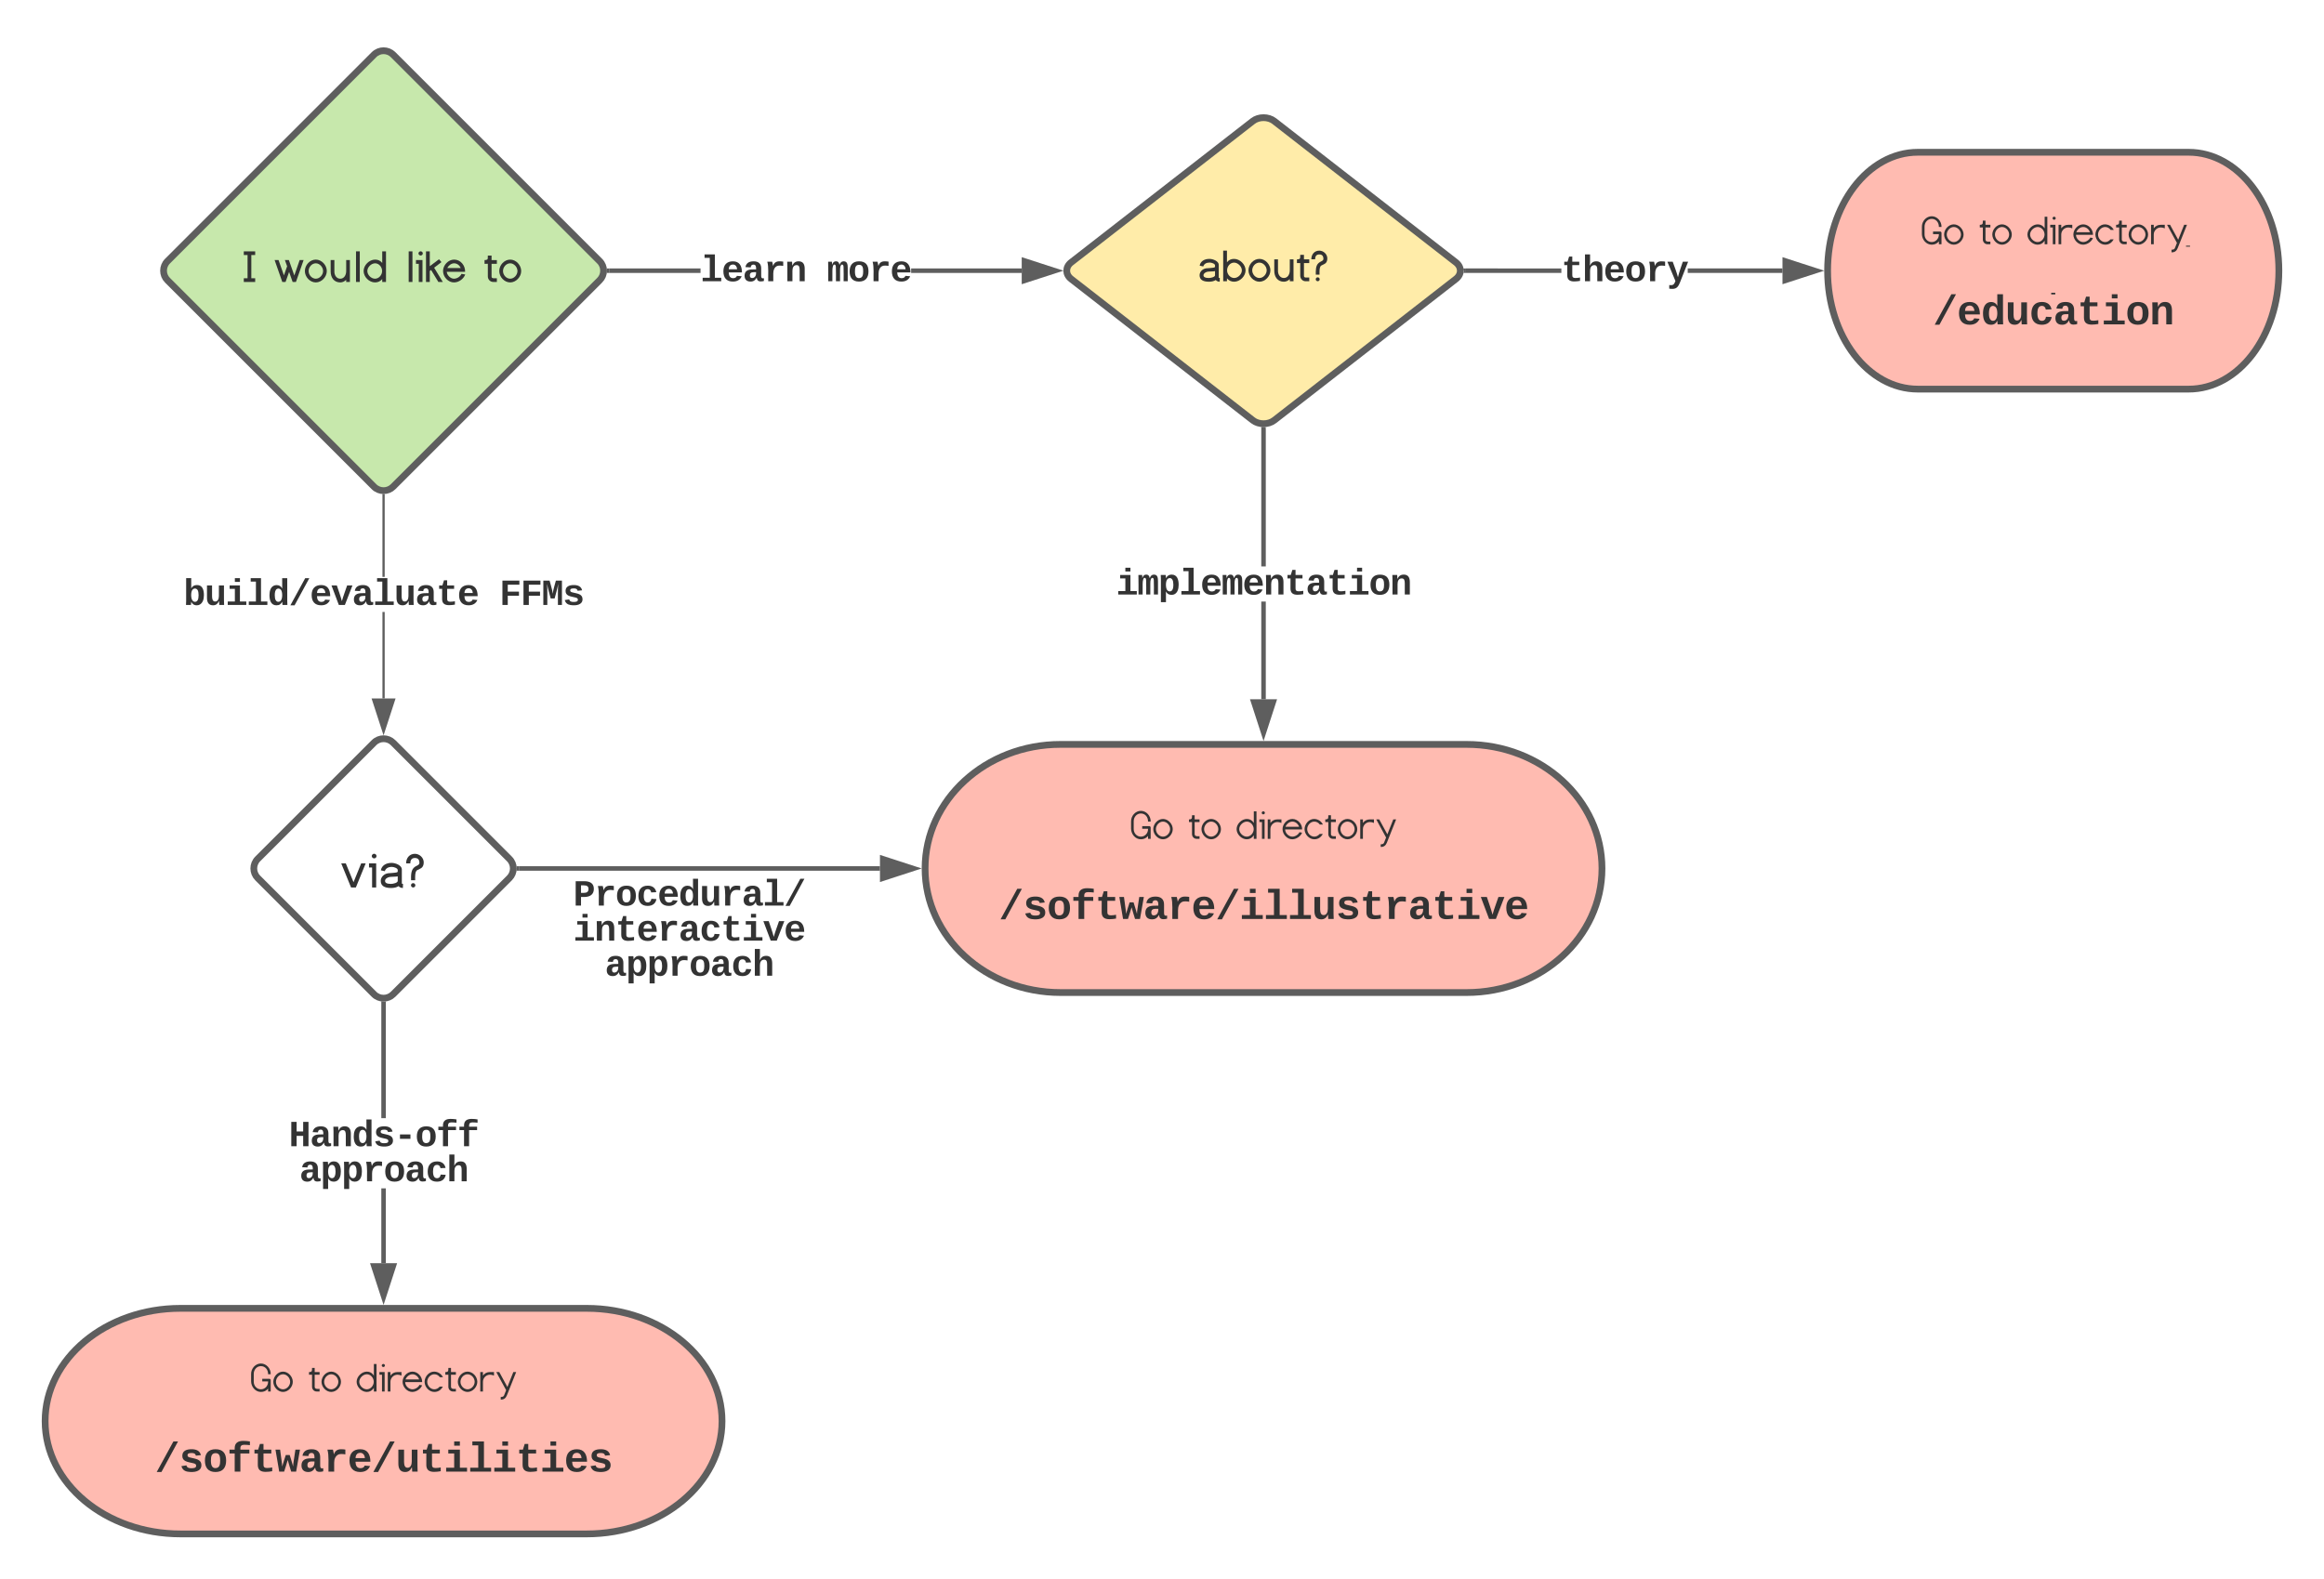 <svg xmlns="http://www.w3.org/2000/svg" xmlns:xlink="http://www.w3.org/1999/xlink" xmlns:lucid="lucid" width="1030" height="700"><g transform="translate(-330 -100)" lucid:page-tab-id="0_0"><path d="M0 0h1870.87v1322.83H0z" fill="#fff"/><path d="M495.76 124.24c2.34-2.34 6.14-2.34 8.48 0l91.52 91.52c2.34 2.34 2.34 6.14 0 8.48l-91.52 91.52c-2.34 2.34-6.14 2.34-8.48 0l-91.52-91.52c-2.34-2.34-2.34-6.14 0-8.48z" stroke="#5e5e5e" stroke-width="3" fill="#c7e8ac"/><use xlink:href="#a" transform="matrix(1,0,0,1,405,125) translate(32.769 99.99)"/><use xlink:href="#b" transform="matrix(1,0,0,1,405,125) translate(46.401 99.99)"/><use xlink:href="#c" transform="matrix(1,0,0,1,405,125) translate(104.878 99.99)"/><use xlink:href="#d" transform="matrix(1,0,0,1,405,125) translate(139.692 99.99)"/><path d="M500.5 409.63h-1V371.3h1zm0-53.9h-1V319.5h1zM500.33 319.03l.17-.04v.5h-1v-.58zM500 424.4l-4.64-14.27h9.28z" fill="#5e5e5e"/><path d="M500 426l-5.32-16.37h10.64zm-3.95-15.37l3.95 12.15 3.95-12.15z" fill="#5e5e5e"/><use xlink:href="#e" transform="matrix(1,0,0,1,411.319,355.736) translate(0 12.441)"/><use xlink:href="#f" transform="matrix(1,0,0,1,411.319,355.736) translate(140.023 12.441)"/><path d="M640.48 221h-40.5v-2h40.5zm142.34 0h-49v-2h49z" fill="#5e5e5e"/><path d="M600 221h-1.15l.18-1.33-.15-.67H600zM798.1 220l-14.28 4.64v-9.28z" fill="#5e5e5e"/><path d="M801.33 220l-18.5 6v-12zm-16.5 3.26l10.02-3.26-10.03-3.26z" fill="#5e5e5e"/><use xlink:href="#g" transform="matrix(1,0,0,1,640.475,212.222) translate(0 12.441)"/><use xlink:href="#h" transform="matrix(1,0,0,1,640.475,212.222) translate(56.009 12.441)"/><path d="M885.26 153.68c2.62-2.03 6.86-2.03 9.48 0l80.52 62.64c2.62 2.03 2.62 5.33 0 7.36l-80.52 62.64c-2.62 2.03-6.86 2.03-9.48 0l-80.52-62.64c-2.62-2.03-2.62-5.33 0-7.36z" stroke="#5e5e5e" stroke-width="3" fill="#ffeca9"/><use xlink:href="#i" transform="matrix(1,0,0,1,805,155) translate(55.908 69.678)"/><path d="M1022 221h-42.33v-2H1022zm98 0h-42v-2h42z" fill="#5e5e5e"/><path d="M979.7 221h-1.13l.2-.53-.28-1.47h1.2zM1135.26 220l-14.26 4.64v-9.28z" fill="#5e5e5e"/><path d="M1138.5 220l-18.5 6v-12zm-16.5 3.26l10.03-3.26-10.03-3.26z" fill="#5e5e5e"/><use xlink:href="#j" transform="matrix(1,0,0,1,1021.993,212.222) translate(0 12.441)"/><path d="M891 410h-2v-43.33h2zm0-58.9h-2V290.3h2zM890.94 289.3l.06 1h-2v-1.05zM890 425.26L885.36 411h9.28z" fill="#5e5e5e"/><path d="M890 428.5l-6-18.5h12zm-3.26-16.5l3.26 10.03 3.26-10.03z" fill="#5e5e5e"/><use xlink:href="#k" transform="matrix(1,0,0,1,824.656,351.112) translate(0 12.441)"/><path d="M1300 167.5c22.1 0 40 23.5 40 52.5s-17.9 52.5-40 52.5h-120c-22.1 0-40-23.5-40-52.5s17.9-52.5 40-52.5z" stroke="#5e5e5e" stroke-width="3" fill="#ffbbb1"/><use xlink:href="#l" transform="matrix(1,0,0,1,1145,172.5) translate(36.278 35.773)"/><use xlink:href="#m" transform="matrix(1,0,0,1,1145,172.5) translate(62.215 35.773)"/><use xlink:href="#n" transform="matrix(1,0,0,1,1145,172.5) translate(83.578 35.773)"/><use xlink:href="#o" transform="matrix(1,0,0,1,1145,172.5) translate(95 53.507)"/><use xlink:href="#p" transform="matrix(1,0,0,1,1145,172.5) translate(41.663 71.285)"/><path d="M980 430c33.14 0 60 24.62 60 55s-26.86 55-60 55H800c-33.14 0-60-24.62-60-55s26.86-55 60-55z" stroke="#5e5e5e" stroke-width="3" fill="#ffbbb1"/><use xlink:href="#l" transform="matrix(1,0,0,1,745,435) translate(85.778 36.866)"/><use xlink:href="#m" transform="matrix(1,0,0,1,745,435) translate(111.715 36.866)"/><use xlink:href="#q" transform="matrix(1,0,0,1,745,435) translate(133.078 36.866)"/><use xlink:href="#r" transform="matrix(1,0,0,1,745,435) translate(145 54.601)"/><use xlink:href="#s" transform="matrix(1,0,0,1,745,435) translate(27.653 72.378)"/><path d="M590 680c33.14 0 60 22.4 60 50s-26.86 50-60 50H410c-33.14 0-60-22.4-60-50s26.86-50 60-50z" stroke="#5e5e5e" stroke-width="3" fill="#ffbbb1"/><g><use xlink:href="#l" transform="matrix(1,0,0,1,355,685) translate(85.778 31.866)"/><use xlink:href="#m" transform="matrix(1,0,0,1,355,685) translate(111.715 31.866)"/><use xlink:href="#t" transform="matrix(1,0,0,1,355,685) translate(133.078 31.866)"/><use xlink:href="#u" transform="matrix(1,0,0,1,355,685) translate(145 49.601)"/><use xlink:href="#v" transform="matrix(1,0,0,1,355,685) translate(43.655 67.378)"/></g><path d="M495.76 429.24c2.34-2.34 6.14-2.34 8.48 0l51.52 51.52c2.34 2.34 2.34 6.14 0 8.48l-51.52 51.52c-2.34 2.34-6.14 2.34-8.48 0l-51.52-51.52c-2.34-2.34-2.34-6.14 0-8.48z" stroke="#5e5e5e" stroke-width="3" fill="#fff"/><g><use xlink:href="#w" transform="matrix(1,0,0,1,445,430) translate(36.206 63.427)"/></g><path d="M560 485h160" stroke="#5e5e5e" stroke-width="2" fill="none"/><path d="M560 486h-1.15l.18-1.33-.15-.67H560z" fill="#5e5e5e"/><path d="M735.26 485L721 489.64v-9.28z" stroke="#5e5e5e" stroke-width="2" fill="#5e5e5e"/><g><use xlink:href="#x" transform="matrix(1,0,0,1,584.054,489) translate(0.005 12.441)"/><use xlink:href="#y" transform="matrix(1,0,0,1,584.054,489) translate(0.005 27.997)"/><use xlink:href="#z" transform="matrix(1,0,0,1,584.054,489) translate(14.007 43.553)"/></g><path d="M501 660h-2v-33.2h2zm0-64.3h-2V545h2zM500.33 544.03l.67-.15V545h-2v-1.15zM500 675.26L495.36 661h9.28z" fill="#5e5e5e"/><path d="M500 678.5l-6-18.5h12zm-3.26-16.5l3.26 10.03 3.26-10.03z" fill="#5e5e5e"/><g><use xlink:href="#A" transform="matrix(1,0,0,1,457.993,595.688) translate(0.005 12.441)"/><use xlink:href="#B" transform="matrix(1,0,0,1,457.993,595.688) translate(4.672 27.997)"/></g><defs><path fill="#333" d="M28-165h167v-1028H28v-164h505v164H362v1028h171V0H28v-165" id="C"/><use transform="matrix(0.01,0,0,0.01,0,0)" xlink:href="#C" id="a"/><path fill="#333" d="M371 0L31-970h174l239 678 141-402c-21-61-54-153-98-276h176l241 683 237-683h175C1197-634 1100-340 976 0H829L673-444c-35 99-88 247-157 444H371" id="D"/><path fill="#333" d="M838-484c0-173-151-342-322-342-177 0-319 167-319 342 0 176 146 340 319 340 171 0 322-167 322-340zm-807 0c0-265 224-507 485-507 260 0 487 246 487 507 0 260-229 505-487 505C255 21 31-224 31-484" id="E"/><path fill="#333" d="M470-144c172 0 264-158 264-340v-486h165V0H734v-96C656-18 568 21 470 21 202 21 46-186 46-463v-507h165v507c-4 167 99 319 259 319" id="F"/><path fill="#333" d="M125-1357h167V0H125v-1357" id="G"/><path fill="#333" d="M860-484c0-175-137-342-310-342-172 0-345 169-345 342s167 340 340 340c172 0 315-166 315-340zm-820 0c0-260 250-507 510-507 131 0 236 50 315 149v-515h167V0H865v-128C782-29 675 21 545 21 285 21 40-224 40-484" id="H"/><g id="b"><use transform="matrix(0.01,0,0,0.01,0,0)" xlink:href="#D"/><use transform="matrix(0.01,0,0,0.01,13.408,0)" xlink:href="#E"/><use transform="matrix(0.01,0,0,0.01,24.687,0)" xlink:href="#F"/><use transform="matrix(0.01,0,0,0.01,35.137,0)" xlink:href="#G"/><use transform="matrix(0.01,0,0,0.01,39.355,0)" xlink:href="#H"/></g><path fill="#333" d="M233-1172c-50 0-96-44-96-94 0-49 46-93 96-93s96 43 96 93c0 52-44 94-96 94zM26-970h289V0H150v-805H26v-165" id="I"/><path fill="#333" d="M218-698l409-308 109 126-324 249C497-490 624-280 795 0H598L276-530l-58 45V0H51v-1357h167v659" id="J"/><path fill="#333" d="M816-616c-46-109-154-210-294-210-133 0-258 109-301 210h595zM31-484c0-260 230-507 491-507 282 0 495 254 487 541H196c10 148 163 311 326 306 147-5 277-104 326-215l166 28C947-150 753 16 522 21 260 27 31-223 31-484" id="K"/><g id="c"><use transform="matrix(0.01,0,0,0.01,0,0)" xlink:href="#G"/><use transform="matrix(0.01,0,0,0.01,4.219,0)" xlink:href="#I"/><use transform="matrix(0.01,0,0,0.01,8.418,0)" xlink:href="#J"/><use transform="matrix(0.01,0,0,0.01,16.172,0)" xlink:href="#K"/></g><path fill="#333" d="M395 0C260 4 152-110 152-245v-560H6v-165c76 0 121-15 136-44 7-13 10-65 10-156h165v200h235v165H317v560c-9 115 138 72 235 80V0H395" id="L"/><g id="d"><use transform="matrix(0.01,0,0,0.01,0,0)" xlink:href="#L"/><use transform="matrix(0.01,0,0,0.01,6.27,0)" xlink:href="#E"/></g><path fill="#333" d="M429-1484c1 190-1 388 0 572 54-116 155-191 317-191 300 0 386 257 386 563 0 241-73 429-226 518-49 28-106 42-169 42-162 0-251-81-306-196h-4c-1 59-5 127-15 176H140c4-67 9-153 8-236v-1248h281zm66 648c-93 114-92 466 1 585 35 45 77 79 142 79 64 0 112-31 148-92 69-115 68-440-2-561-39-68-131-111-221-70-25 11-46 32-68 59" id="M"/><path fill="#333" d="M471 20c-247 0-336-169-336-415v-687h281v607c4 148 31 285 172 285 152 0 207-150 207-312v-580h281c4 359-9 736 8 1082H816c-7-63-11-146-12-215h-5C736-76 644 20 471 20" id="N"/><path fill="#333" d="M794-190h353V0H118v-190h395v-702H223v-190h571v892zM513-1277v-207h281v207H513" id="O"/><path fill="#333" d="M794-190h353V0H118v-190h395v-1104H223v-190h571v1294" id="P"/><path fill="#333" d="M802-909c-3-189-2-383-2-575h281v1248c-1 83 4 168 8 236H817c-9-50-14-117-15-176h-4C735-49 651 20 482 20 191 20 97-238 97-539c0-243 66-432 221-519 50-28 108-42 175-42 162 2 253 78 309 191zm-70 658c91-113 93-462 2-584-46-61-145-100-224-53-96 56-119 190-120 349 0 123 17 214 52 275 46 82 130 115 222 74 25-12 46-33 68-61" id="Q"/><path fill="#333" d="M89 20l821-1504h228L321 20H89" id="R"/><path fill="#333" d="M1113-274C1038-96 884 20 626 20c-352 0-526-209-526-566 0-358 185-556 530-556 358 0 496 251 499 615H395c5 180 68 319 245 319 102 0 186-45 208-129zM857-663c-6-177-128-307-315-247-94 30-141 121-145 247h460" id="S"/><path fill="#333" d="M774 0H438L31-1082h297c94 290 200 568 280 872 83-304 194-581 291-872h294" id="T"/><path fill="#333" d="M775-193C708-75 621 20 439 20 226 20 106-93 106-306c0-251 170-341 417-346l223-4c4-143-12-264-148-264-103 0-141 58-150 153l-293-14c37-219 194-321 455-321 263 0 418 130 417 390v392c1 84 5 161 89 160 21 0 42-2 62-6v152c-57 15-108 27-180 26-145 0-202-73-217-205h-6zm-256 17c168 0 234-139 227-325-166 4-347-25-347 173 0 94 33 152 120 152" id="U"/><path fill="#333" d="M711 13c-250 0-386-99-385-349l2-556H161v-190h181l88-282h176v282h385v190H606v530c-10 130 45 186 174 184 91-2 176-11 255-27v186C933-1 833 13 711 13" id="V"/><g id="e"><use transform="matrix(0.008,0,0,0.008,0,0)" xlink:href="#M"/><use transform="matrix(0.008,0,0,0.008,9.335,0)" xlink:href="#N"/><use transform="matrix(0.008,0,0,0.008,18.67,0)" xlink:href="#O"/><use transform="matrix(0.008,0,0,0.008,28.005,0)" xlink:href="#P"/><use transform="matrix(0.008,0,0,0.008,37.339,0)" xlink:href="#Q"/><use transform="matrix(0.008,0,0,0.008,46.674,0)" xlink:href="#R"/><use transform="matrix(0.008,0,0,0.008,56.009,0)" xlink:href="#S"/><use transform="matrix(0.008,0,0,0.008,65.344,0)" xlink:href="#T"/><use transform="matrix(0.008,0,0,0.008,74.679,0)" xlink:href="#U"/><use transform="matrix(0.008,0,0,0.008,84.014,0)" xlink:href="#P"/><use transform="matrix(0.008,0,0,0.008,93.349,0)" xlink:href="#N"/><use transform="matrix(0.008,0,0,0.008,102.683,0)" xlink:href="#U"/><use transform="matrix(0.008,0,0,0.008,112.018,0)" xlink:href="#V"/><use transform="matrix(0.008,0,0,0.008,121.353,0)" xlink:href="#S"/></g><path fill="#333" d="M462-1121v384h621v228H462V0H167v-1349h939v228H462" id="W"/><path fill="#333" d="M305-1169c27 366 9 780 14 1169H99v-1349h347c49 189 108 371 150 564 12 56 15 107 23 166 33-270 117-487 176-730h335V0H908c5-390-13-801 16-1169-52 285-130 541-199 809H507c-70-267-148-525-202-809" id="X"/><path fill="#333" d="M622-916c-112 2-200 14-200 111 0 90 89 101 168 121 234 58 514 77 514 368C1104-4 751 54 434 5 267-21 161-112 121-270l247-37c24 111 113 145 252 141 114-3 226-12 226-124 0-101-103-113-192-134-225-54-490-76-490-351 0-247 201-328 458-328 245 0 413 88 457 292l-249 26c-16-98-92-133-208-131" id="Y"/><g id="f"><use transform="matrix(0.008,0,0,0.008,0,0)" xlink:href="#W"/><use transform="matrix(0.008,0,0,0.008,9.335,0)" xlink:href="#W"/><use transform="matrix(0.008,0,0,0.008,18.67,0)" xlink:href="#X"/><use transform="matrix(0.008,0,0,0.008,28.005,0)" xlink:href="#Y"/></g><path fill="#333" d="M875-1102c70 0 148 7 206 17v237c-110-17-267-37-359 15-123 69-192 207-192 395V0H250c-10-367 32-789-52-1082h271c19 69 36 149 46 228h4c52-151 151-250 356-248" id="Z"/><path fill="#333" d="M768-1103c247 0 336 167 336 416V0H824v-619c-3-164-24-273-171-273-164 0-229 142-229 312V0H143c-4-359 9-736-8-1082h268c7 63 12 146 13 215h4c67-145 160-236 348-236" id="aa"/><g id="g"><use transform="matrix(0.008,0,0,0.008,0,0)" xlink:href="#P"/><use transform="matrix(0.008,0,0,0.008,9.335,0)" xlink:href="#S"/><use transform="matrix(0.008,0,0,0.008,18.67,0)" xlink:href="#U"/><use transform="matrix(0.008,0,0,0.008,28.005,0)" xlink:href="#Z"/><use transform="matrix(0.008,0,0,0.008,37.339,0)" xlink:href="#aa"/></g><path fill="#333" d="M934-1102c199 0 220 177 220 381V0H926c-2-260 10-533-4-785-4-72-14-138-83-138-34 0-61 27-81 81s-29 134-29 241V0H501c-2-260 9-533-5-785-4-72-13-138-82-138-46 0-65 47-80 93-21 67-30 155-30 248V0H75c-3-360 6-732-6-1082h209c6 50 3 123 8 175 36-100 83-195 216-195 135 0 166 79 196 196 42-105 93-196 236-196" id="ab"/><path fill="#333" d="M616-1102c361 0 521 202 521 560 0 354-171 562-527 562C259 20 92-192 92-542c0-351 169-560 524-560zm-9 930c200-2 236-165 236-370 0-199-27-367-223-367-195 0-233 146-233 367 0 129 18 223 55 282s92 88 165 88" id="ac"/><g id="h"><use transform="matrix(0.008,0,0,0.008,0,0)" xlink:href="#ab"/><use transform="matrix(0.008,0,0,0.008,9.335,0)" xlink:href="#ac"/><use transform="matrix(0.008,0,0,0.008,18.67,0)" xlink:href="#Z"/><use transform="matrix(0.008,0,0,0.008,28.005,0)" xlink:href="#S"/></g><path fill="#333" d="M484-144c91 0 275-43 275-120v-184c-54 18-283 13-339 27-84 21-172 73-172 157 0 80 79 120 236 120zm27-847c168 0 413 106 413 260v563c0 15 16 23 48 26-4 64-6 118-6 163-81-4-138-29-172-76-80 51-181 76-304 76C213 21 75-75 75-266c0-155 132-276 270-302-15-8 340-16 395-49 13-7 20-20 21-39-1 24-2 8-2-49 0-71-154-124-234-124-152 0-248 58-288 173L79-690c32-191 203-301 432-301" id="ad"/><path fill="#333" d="M878-484c0-170-176-342-346-342-173 0-309 165-309 342 0 174 142 340 314 340 171 0 341-169 341-340zm165 0c0 259-247 505-506 505-129 0-236-50-319-149V0H51v-1357h167v515c79-99 183-149 314-149 260 0 511 247 511 507" id="ae"/><path fill="#333" d="M300 0c-48 0-88-40-88-88s40-87 88-87c46 0 88 41 88 87 0 48-40 88-88 88zm79-416c0 23 2 103 2 124H215c0-33-1-97-1-137 4-234 58-352 200-430 52-29 138-54 138-132 0-132-61-198-182-198-123 0-185 72-185 217H17c-4-218 139-385 353-385 185 0 355 157 355 343 0 91-23 160-70 207-31 32-101 66-192 109-57 27-84 123-84 282" id="af"/><g id="i"><use transform="matrix(0.01,0,0,0.01,0,0)" xlink:href="#ad"/><use transform="matrix(0.01,0,0,0.01,10.703,0)" xlink:href="#ae"/><use transform="matrix(0.01,0,0,0.01,22.109,0)" xlink:href="#E"/><use transform="matrix(0.01,0,0,0.01,33.389,0)" xlink:href="#F"/><use transform="matrix(0.01,0,0,0.01,43.838,0)" xlink:href="#L"/><use transform="matrix(0.01,0,0,0.01,50.107,0)" xlink:href="#af"/></g><path fill="#333" d="M424-1484c-2 206 5 424-8 618h4c67-145 160-234 348-236 251-3 335 167 336 416V0H824v-621c0-150-23-276-173-270-163 7-227 142-227 312V0H143v-1484h281" id="ag"/><path fill="#333" d="M143 212c82 12 185 12 233-31 50-45 83-117 110-192L38-1082h297c100 284 211 557 291 861 72-305 176-578 270-861h294L742 57c-80 192-156 368-417 368-60 0-131-4-182-13V212" id="ah"/><g id="j"><use transform="matrix(0.008,0,0,0.008,0,0)" xlink:href="#V"/><use transform="matrix(0.008,0,0,0.008,9.335,0)" xlink:href="#ag"/><use transform="matrix(0.008,0,0,0.008,18.67,0)" xlink:href="#S"/><use transform="matrix(0.008,0,0,0.008,28.005,0)" xlink:href="#ac"/><use transform="matrix(0.008,0,0,0.008,37.339,0)" xlink:href="#Z"/><use transform="matrix(0.008,0,0,0.008,46.674,0)" xlink:href="#ah"/></g><path fill="#333" d="M427-171c3 195 2 397 2 596H148V-846c1-83-4-168-8-236h272c10 49 14 118 15 176h4c59-114 151-197 316-197 291 0 385 259 385 560 0 243-65 433-220 521-50 28-109 42-176 42-162-2-253-78-309-191zm69-661c-91 113-92 463-1 586 46 62 145 101 225 54 96-57 118-191 119-351 0-123-18-215-53-276-46-82-128-115-220-74-25 12-48 33-70 61" id="ai"/><g id="k"><use transform="matrix(0.008,0,0,0.008,0,0)" xlink:href="#O"/><use transform="matrix(0.008,0,0,0.008,9.335,0)" xlink:href="#ab"/><use transform="matrix(0.008,0,0,0.008,18.67,0)" xlink:href="#ai"/><use transform="matrix(0.008,0,0,0.008,28.005,0)" xlink:href="#P"/><use transform="matrix(0.008,0,0,0.008,37.339,0)" xlink:href="#S"/><use transform="matrix(0.008,0,0,0.008,46.674,0)" xlink:href="#ab"/><use transform="matrix(0.008,0,0,0.008,56.009,0)" xlink:href="#S"/><use transform="matrix(0.008,0,0,0.008,65.344,0)" xlink:href="#aa"/><use transform="matrix(0.008,0,0,0.008,74.679,0)" xlink:href="#V"/><use transform="matrix(0.008,0,0,0.008,84.014,0)" xlink:href="#U"/><use transform="matrix(0.008,0,0,0.008,93.349,0)" xlink:href="#V"/><use transform="matrix(0.008,0,0,0.008,102.683,0)" xlink:href="#O"/><use transform="matrix(0.008,0,0,0.008,112.018,0)" xlink:href="#ac"/><use transform="matrix(0.008,0,0,0.008,121.353,0)" xlink:href="#aa"/></g><path fill="#333" d="M966-625c20-2 56 36 56 56V0H893v-141C803-32 685 22 540 22 268 22 57-229 57-506v-345c-8-277 211-528 483-528s491 251 483 528H893c5-220-139-398-353-398-205 0-353 174-353 382v377c-5 208 148 382 353 382 208 0 359-175 354-388H606c-1-25-2-91 0-129h360" id="aj"/><path fill="#333" d="M881-477c0-189-160-372-351-372-189 0-348 181-348 372s160 369 348 369 351-180 351-369zm-829-1c0-256 220-501 478-501 257 0 481 246 481 502S785 22 530 22C276 22 52-223 52-478" id="ak"/><g id="l"><use transform="matrix(0.009,0,0,0.009,0,0)" xlink:href="#aj"/><use transform="matrix(0.009,0,0,0.009,9.887,0)" xlink:href="#ak"/></g><path fill="#333" d="M406 0C279 4 176-105 176-232v-595H26v-130c75 0 120-17 137-51 9-17 13-69 13-155h130v206h241v130H306v595c0 70 49 105 146 105 18 0 78-3 95-3V0H406" id="al"/><g id="m"><use transform="matrix(0.009,0,0,0.009,0,0)" xlink:href="#al"/><use transform="matrix(0.009,0,0,0.009,5.312,0)" xlink:href="#ak"/></g><path fill="#333" d="M-2-478c0-256 249-501 505-501 147 0 261 65 343 196v-572h132V0H846v-174C761-43 645 22 498 22 243 22-2-223-2-478zm843 0c0-191-151-371-338-371S128-665 128-478s183 370 370 370c188 0 343-180 343-370" id="am"/><path fill="#333" d="M240-1205c-40 0-79-36-79-76s39-76 79-76c41 0 78 35 78 76s-37 76-78 76zM47-957h257V0H174v-827H47v-130" id="an"/><path fill="#333" d="M550-827c-191 0-346 159-346 349V0H72v-957h132v174c85-116 198-174 339-174h204v174c-69-29-134-44-197-44" id="ao"/><path fill="#333" d="M52-478c0-256 228-501 485-501 264 0 489 248 480 516H180c0 180 174 355 357 355 148 0 301-110 347-219l130 23C955-140 749 17 537 22 280 28 52-222 52-478zm815-115c-38-129-172-257-330-256-158 0-295 130-340 256h670" id="ap"/><path fill="#333" d="M51-478c0-256 221-509 478-501 201 6 353 126 426 274H803c-71-96-163-144-274-144-189 0-348 180-348 372 0 191 160 369 348 369 100 0 189-44 266-132h155C852-65 712 22 529 22 275 22 51-223 51-478" id="aq"/><path fill="#333" d="M253 269c88 1 142-24 163-75L519-65 33-957h148l400 735 292-735h140L555 194c-58 142-154 210-302 205V269" id="ar"/><g id="n"><use transform="matrix(0.009,0,0,0.009,0,0)" xlink:href="#am"/><use transform="matrix(0.009,0,0,0.009,9.661,0)" xlink:href="#an"/><use transform="matrix(0.009,0,0,0.009,13.134,0)" xlink:href="#ao"/><use transform="matrix(0.009,0,0,0.009,19.878,0)" xlink:href="#ap"/><use transform="matrix(0.009,0,0,0.009,29.644,0)" xlink:href="#aq"/><use transform="matrix(0.009,0,0,0.009,39.054,0)" xlink:href="#al"/><use transform="matrix(0.009,0,0,0.009,44.366,0)" xlink:href="#ak"/><use transform="matrix(0.009,0,0,0.009,54.132,0)" xlink:href="#ao"/><use transform="matrix(0.009,0,0,0.009,61.571,0)" xlink:href="#ar"/><path fill="#333" d="M70.27.65h1.78v.43h-1.78z"/></g><path fill="#333" d="M-.9 3.78H.9v.73H-.9z" id="o"/><path fill="#333" d="M1109-360C1066-122 902 20 624 20c-347 0-514-209-514-555 0-353 168-567 518-567 270 0 425 136 473 361l-283 14c-16-106-75-183-196-182-75 0-130 31-165 93s-52 152-52 270c0 249 74 374 221 374 120 0 188-82 201-201" id="as"/><g id="p"><use transform="matrix(0.009,0,0,0.009,0,0)" xlink:href="#R"/><use transform="matrix(0.009,0,0,0.009,10.668,0)" xlink:href="#S"/><use transform="matrix(0.009,0,0,0.009,21.337,0)" xlink:href="#Q"/><use transform="matrix(0.009,0,0,0.009,32.005,0)" xlink:href="#N"/><use transform="matrix(0.009,0,0,0.009,42.674,0)" xlink:href="#as"/><use transform="matrix(0.009,0,0,0.009,53.342,0)" xlink:href="#U"/><use transform="matrix(0.009,0,0,0.009,64.01,0)" xlink:href="#V"/><use transform="matrix(0.009,0,0,0.009,74.679,0)" xlink:href="#O"/><use transform="matrix(0.009,0,0,0.009,85.347,0)" xlink:href="#ac"/><use transform="matrix(0.009,0,0,0.009,96.016,0)" xlink:href="#aa"/></g><g id="q"><use transform="matrix(0.009,0,0,0.009,0,0)" xlink:href="#am"/><use transform="matrix(0.009,0,0,0.009,9.661,0)" xlink:href="#an"/><use transform="matrix(0.009,0,0,0.009,13.134,0)" xlink:href="#ao"/><use transform="matrix(0.009,0,0,0.009,19.878,0)" xlink:href="#ap"/><use transform="matrix(0.009,0,0,0.009,29.644,0)" xlink:href="#aq"/><use transform="matrix(0.009,0,0,0.009,39.054,0)" xlink:href="#al"/><use transform="matrix(0.009,0,0,0.009,44.366,0)" xlink:href="#ak"/><use transform="matrix(0.009,0,0,0.009,54.132,0)" xlink:href="#ao"/><use transform="matrix(0.009,0,0,0.009,61.571,0)" xlink:href="#ar"/></g><path fill="#333" d="M844-1321c-130 0-195 53-191 182v57h443v190H653V0H373v-892H117v-190h256v-83c5-247 162-348 422-349 120-1 232 13 327 28v184c-84-10-183-19-278-19" id="at"/><path fill="#333" d="M1028 0H784c-56-191-119-378-170-573C562-377 495-191 437 0H194L11-1082h228c32 239 67 472 95 714 4 40 7 80 7 119 53-195 119-378 177-568h193c56 190 120 371 169 568-1-79 11-158 21-226l91-607h226" id="au"/><g id="s"><use transform="matrix(0.009,0,0,0.009,0,0)" xlink:href="#R"/><use transform="matrix(0.009,0,0,0.009,10.668,0)" xlink:href="#Y"/><use transform="matrix(0.009,0,0,0.009,21.337,0)" xlink:href="#ac"/><use transform="matrix(0.009,0,0,0.009,32.005,0)" xlink:href="#at"/><use transform="matrix(0.009,0,0,0.009,42.674,0)" xlink:href="#V"/><use transform="matrix(0.009,0,0,0.009,53.342,0)" xlink:href="#au"/><use transform="matrix(0.009,0,0,0.009,64.01,0)" xlink:href="#U"/><use transform="matrix(0.009,0,0,0.009,74.679,0)" xlink:href="#Z"/><use transform="matrix(0.009,0,0,0.009,85.347,0)" xlink:href="#S"/><use transform="matrix(0.009,0,0,0.009,96.016,0)" xlink:href="#R"/><use transform="matrix(0.009,0,0,0.009,106.684,0)" xlink:href="#O"/><use transform="matrix(0.009,0,0,0.009,117.352,0)" xlink:href="#P"/><use transform="matrix(0.009,0,0,0.009,128.021,0)" xlink:href="#P"/><use transform="matrix(0.009,0,0,0.009,138.689,0)" xlink:href="#N"/><use transform="matrix(0.009,0,0,0.009,149.358,0)" xlink:href="#Y"/><use transform="matrix(0.009,0,0,0.009,160.026,0)" xlink:href="#V"/><use transform="matrix(0.009,0,0,0.009,170.694,0)" xlink:href="#Z"/><use transform="matrix(0.009,0,0,0.009,181.363,0)" xlink:href="#U"/><use transform="matrix(0.009,0,0,0.009,192.031,0)" xlink:href="#V"/><use transform="matrix(0.009,0,0,0.009,202.7,0)" xlink:href="#O"/><use transform="matrix(0.009,0,0,0.009,213.368,0)" xlink:href="#T"/><use transform="matrix(0.009,0,0,0.009,224.036,0)" xlink:href="#S"/></g><g id="t"><use transform="matrix(0.009,0,0,0.009,0,0)" xlink:href="#am"/><use transform="matrix(0.009,0,0,0.009,9.661,0)" xlink:href="#an"/><use transform="matrix(0.009,0,0,0.009,13.134,0)" xlink:href="#ao"/><use transform="matrix(0.009,0,0,0.009,19.878,0)" xlink:href="#ap"/><use transform="matrix(0.009,0,0,0.009,29.644,0)" xlink:href="#aq"/><use transform="matrix(0.009,0,0,0.009,39.054,0)" xlink:href="#al"/><use transform="matrix(0.009,0,0,0.009,44.366,0)" xlink:href="#ak"/><use transform="matrix(0.009,0,0,0.009,54.132,0)" xlink:href="#ao"/><use transform="matrix(0.009,0,0,0.009,61.571,0)" xlink:href="#ar"/></g><g id="v"><use transform="matrix(0.009,0,0,0.009,0,0)" xlink:href="#R"/><use transform="matrix(0.009,0,0,0.009,10.668,0)" xlink:href="#Y"/><use transform="matrix(0.009,0,0,0.009,21.337,0)" xlink:href="#ac"/><use transform="matrix(0.009,0,0,0.009,32.005,0)" xlink:href="#at"/><use transform="matrix(0.009,0,0,0.009,42.674,0)" xlink:href="#V"/><use transform="matrix(0.009,0,0,0.009,53.342,0)" xlink:href="#au"/><use transform="matrix(0.009,0,0,0.009,64.01,0)" xlink:href="#U"/><use transform="matrix(0.009,0,0,0.009,74.679,0)" xlink:href="#Z"/><use transform="matrix(0.009,0,0,0.009,85.347,0)" xlink:href="#S"/><use transform="matrix(0.009,0,0,0.009,96.016,0)" xlink:href="#R"/><use transform="matrix(0.009,0,0,0.009,106.684,0)" xlink:href="#N"/><use transform="matrix(0.009,0,0,0.009,117.352,0)" xlink:href="#V"/><use transform="matrix(0.009,0,0,0.009,128.021,0)" xlink:href="#O"/><use transform="matrix(0.009,0,0,0.009,138.689,0)" xlink:href="#P"/><use transform="matrix(0.009,0,0,0.009,149.358,0)" xlink:href="#O"/><use transform="matrix(0.009,0,0,0.009,160.026,0)" xlink:href="#V"/><use transform="matrix(0.009,0,0,0.009,170.694,0)" xlink:href="#O"/><use transform="matrix(0.009,0,0,0.009,181.363,0)" xlink:href="#S"/><use transform="matrix(0.009,0,0,0.009,192.031,0)" xlink:href="#Y"/></g><path fill="#333" d="M187-970l311 757c69-168 171-420 308-757h181L592 0H399L3-970h184" id="av"/><g id="w"><use transform="matrix(0.011,0,0,0.011,0,0)" xlink:href="#av"/><use transform="matrix(0.011,0,0,0.011,12.055,0)" xlink:href="#I"/><use transform="matrix(0.011,0,0,0.011,16.721,0)" xlink:href="#ad"/><use transform="matrix(0.011,0,0,0.011,28.613,0)" xlink:href="#af"/></g><path fill="#333" d="M616-1349c316 3 526 118 526 426 0 301-201 442-514 447H431V0H136v-1349h480zm-25 646c164 1 254-62 254-215 0-157-99-200-262-202H431v417h160" id="aw"/><g id="x"><use transform="matrix(0.008,0,0,0.008,0,0)" xlink:href="#aw"/><use transform="matrix(0.008,0,0,0.008,9.335,0)" xlink:href="#Z"/><use transform="matrix(0.008,0,0,0.008,18.67,0)" xlink:href="#ac"/><use transform="matrix(0.008,0,0,0.008,28.005,0)" xlink:href="#as"/><use transform="matrix(0.008,0,0,0.008,37.339,0)" xlink:href="#S"/><use transform="matrix(0.008,0,0,0.008,46.674,0)" xlink:href="#Q"/><use transform="matrix(0.008,0,0,0.008,56.009,0)" xlink:href="#N"/><use transform="matrix(0.008,0,0,0.008,65.344,0)" xlink:href="#Z"/><use transform="matrix(0.008,0,0,0.008,74.679,0)" xlink:href="#U"/><use transform="matrix(0.008,0,0,0.008,84.014,0)" xlink:href="#P"/><use transform="matrix(0.008,0,0,0.008,93.349,0)" xlink:href="#R"/></g><g id="y"><use transform="matrix(0.008,0,0,0.008,0,0)" xlink:href="#O"/><use transform="matrix(0.008,0,0,0.008,9.335,0)" xlink:href="#aa"/><use transform="matrix(0.008,0,0,0.008,18.67,0)" xlink:href="#V"/><use transform="matrix(0.008,0,0,0.008,28.005,0)" xlink:href="#S"/><use transform="matrix(0.008,0,0,0.008,37.339,0)" xlink:href="#Z"/><use transform="matrix(0.008,0,0,0.008,46.674,0)" xlink:href="#U"/><use transform="matrix(0.008,0,0,0.008,56.009,0)" xlink:href="#as"/><use transform="matrix(0.008,0,0,0.008,65.344,0)" xlink:href="#V"/><use transform="matrix(0.008,0,0,0.008,74.679,0)" xlink:href="#O"/><use transform="matrix(0.008,0,0,0.008,84.014,0)" xlink:href="#T"/><use transform="matrix(0.008,0,0,0.008,93.349,0)" xlink:href="#S"/></g><g id="z"><use transform="matrix(0.008,0,0,0.008,0,0)" xlink:href="#U"/><use transform="matrix(0.008,0,0,0.008,9.335,0)" xlink:href="#ai"/><use transform="matrix(0.008,0,0,0.008,18.67,0)" xlink:href="#ai"/><use transform="matrix(0.008,0,0,0.008,28.005,0)" xlink:href="#Z"/><use transform="matrix(0.008,0,0,0.008,37.339,0)" xlink:href="#ac"/><use transform="matrix(0.008,0,0,0.008,46.674,0)" xlink:href="#U"/><use transform="matrix(0.008,0,0,0.008,56.009,0)" xlink:href="#as"/><use transform="matrix(0.008,0,0,0.008,65.344,0)" xlink:href="#ag"/></g><path fill="#333" d="M796 0v-574H433V0H138v-1349h295v531h363v-531h295V0H796" id="ax"/><path fill="#333" d="M324-409v-244h580v244H324" id="ay"/><g id="A"><use transform="matrix(0.008,0,0,0.008,0,0)" xlink:href="#ax"/><use transform="matrix(0.008,0,0,0.008,9.335,0)" xlink:href="#U"/><use transform="matrix(0.008,0,0,0.008,18.67,0)" xlink:href="#aa"/><use transform="matrix(0.008,0,0,0.008,28.005,0)" xlink:href="#Q"/><use transform="matrix(0.008,0,0,0.008,37.339,0)" xlink:href="#Y"/><use transform="matrix(0.008,0,0,0.008,46.674,0)" xlink:href="#ay"/><use transform="matrix(0.008,0,0,0.008,56.009,0)" xlink:href="#ac"/><use transform="matrix(0.008,0,0,0.008,65.344,0)" xlink:href="#at"/><use transform="matrix(0.008,0,0,0.008,74.679,0)" xlink:href="#at"/></g><g id="B"><use transform="matrix(0.008,0,0,0.008,0,0)" xlink:href="#U"/><use transform="matrix(0.008,0,0,0.008,9.335,0)" xlink:href="#ai"/><use transform="matrix(0.008,0,0,0.008,18.67,0)" xlink:href="#ai"/><use transform="matrix(0.008,0,0,0.008,28.005,0)" xlink:href="#Z"/><use transform="matrix(0.008,0,0,0.008,37.339,0)" xlink:href="#ac"/><use transform="matrix(0.008,0,0,0.008,46.674,0)" xlink:href="#U"/><use transform="matrix(0.008,0,0,0.008,56.009,0)" xlink:href="#as"/><use transform="matrix(0.008,0,0,0.008,65.344,0)" xlink:href="#ag"/></g></defs></g></svg>
